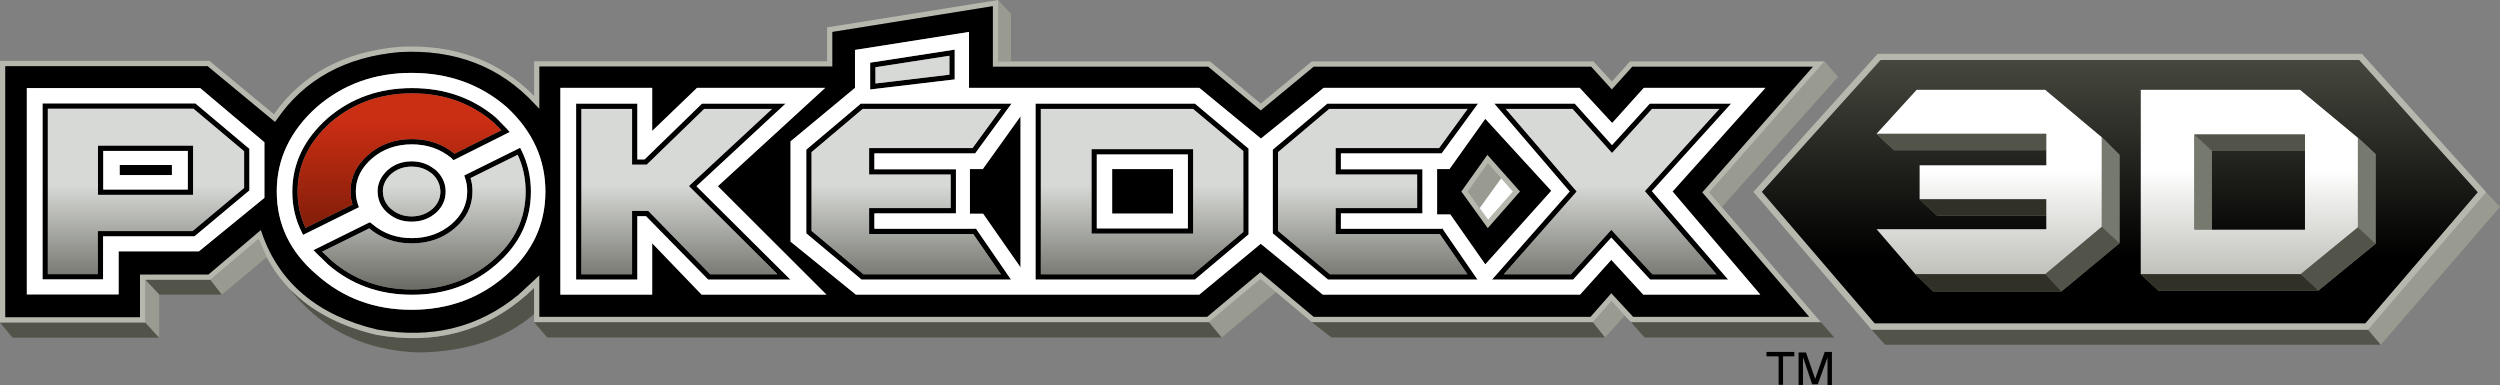<?xml version="1.0" encoding="UTF-8" standalone="no"?>
<svg
   xmlns:dc="http://purl.org/dc/elements/1.1/"
   xmlns:cc="http://creativecommons.org/ns#"
   xmlns:rdf="http://www.w3.org/1999/02/22-rdf-syntax-ns#"
   xmlns:svg="http://www.w3.org/2000/svg"
   xmlns="http://www.w3.org/2000/svg"
   xmlns:sodipodi="http://sodipodi.sourceforge.net/DTD/sodipodi-0.dtd"
   xmlns:inkscape="http://www.inkscape.org/namespaces/inkscape"
   version="1.1"
   width="708.2px"
   height="109.2px"
   overflow="visible"
   viewBox="-354.1 -54.6 708.2 109.2"
   enable-background="new -354.1 -54.6 708.2 109.2"
   id="svg2"
   inkscape:version="0.48.5 r10040"
   sodipodi:docname="Logo_EN_-_Pokedex_3D.svg">
  <rect x="-354.1" y="-54.6" width="708.2" height="109.2" fill="#808080" stroke="none"/>
  <sodipodi:namedview
     pagecolor="#ffffff"
     bordercolor="#666666"
     borderopacity="1"
     objecttolerance="10"
     gridtolerance="10"
     guidetolerance="10"
     inkscape:pageopacity="0"
     inkscape:pageshadow="2"
     inkscape:window-width="640"
     inkscape:window-height="480"
     id="namedview54"
     showgrid="false"
     inkscape:zoom="0.40384072"
     inkscape:cx="354.10001"
     inkscape:cy="54.599998"
     inkscape:window-x="0"
     inkscape:window-y="0"
     inkscape:window-maximized="0"
     inkscape:current-layer="svg2" />
  <defs
     id="defs4">
    <linearGradient
       id="Grad1"
       gradientUnits="userSpaceOnUse"
       gradientTransform="matrix(0.0 0.029 -0.041 0.0 371.6 17.2)"
       x1="-819.2"
       y1="0"
       x2="819.2"
       y2="0">
      <stop
         offset="0.0"
         stop-color="#FFFFFF"
         id="stop7" />
      <stop
         offset="1.0"
         stop-color="#9A9C91"
         id="stop9" />
    </linearGradient>
    <linearGradient
       id="Grad2"
       gradientUnits="userSpaceOnUse"
       gradientTransform="matrix(0.0 0.036 -0.041 0.0 372.6 -11.1)"
       x1="-819.2"
       y1="0"
       x2="819.2"
       y2="0">
      <stop
         offset="0.0"
         stop-color="#4A4C41"
         id="stop12" />
      <stop
         offset="1.0"
         stop-color="#000000"
         id="stop14" />
    </linearGradient>
    <linearGradient
       id="Grad3"
       gradientUnits="userSpaceOnUse"
       gradientTransform="matrix(0.0 0.029 -0.029 0.0 -161.45 3.9)"
       x1="-819.2"
       y1="0"
       x2="819.2"
       y2="0">
      <stop
         offset="0.373"
         stop-color="#D7D9D6"
         id="stop17" />
      <stop
         offset="1.0"
         stop-color="#696A62"
         id="stop19" />
    </linearGradient>
    <linearGradient
       id="Grad4"
       gradientUnits="userSpaceOnUse"
       gradientTransform="matrix(0.0 0.027 -0.028 0.0 -377.95 -14.55)"
       x1="-819.2"
       y1="0"
       x2="819.2"
       y2="0">
      <stop
         offset="0.373"
         stop-color="#CA2E13"
         id="stop22" />
      <stop
         offset="0.988"
         stop-color="#881F0A"
         id="stop24" />
    </linearGradient>
  </defs>
  <g
     id="g28">
    <g
       id="g30"
       transform="matrix(1.0 0.0 0.0 1.0 0.0 0.0)">
      <path
         d="M 252.3 23.05 L 252.3 -29.2 L 297.45 -29.2 L 313.85 -15.6 L 313.85 9.8 L 297.65 23.05 L 252.3 23.05 Z M 298.85 -16.5 L 267.5 -16.5 L 267.5 10.45 L 272.5 10.45 L 298.85 10.45 L 298.85 -11.85 L 298.85 -16.5 Z M 225.25 -29.2 L 241.3 -15.75 L 241.3 9.65 L 225.3 23.05 L 188.45 23.05 L 177.45 10.3 L 225.55 10.3 L 225.55 6.5 L 225.55 1.85 L 189.65 1.85 L 189.65 -7.8 L 225.55 -7.8 L 225.55 -12.05 L 225.55 -16.7 L 177.45 -16.7 L 188.85 -29.2 L 225.25 -29.2 Z"
         id="path32"
         stroke-linejoin="round"
         stroke-linecap="round"
         fill="url(#Grad1)" />
      <path
         d="M 252.3 -29.2 L 252.3 23.05 L 257.3 27.7 L 302.65 27.7 L 318.85 14.45 L 318.85 -10.95 L 313.85 -15.6 L 297.45 -29.2 L 252.3 -29.2 Z M 298.85 -11.85 L 298.85 10.45 L 272.5 10.45 L 272.5 -11.85 L 298.85 -11.85 Z M 315.95 37.05 L 176.95 37.05 L 144.95 -0.25 L 178.6 -37.6 L 314.25 -37.6 L 347.85 -0.15 L 315.95 37.05 Z M 241.3 -15.75 L 225.25 -29.2 L 188.85 -29.2 L 177.45 -16.7 L 182.45 -12.05 L 225.55 -12.05 L 225.55 -7.8 L 189.65 -7.8 L 189.65 1.85 L 194.65 6.5 L 225.55 6.5 L 225.55 10.3 L 177.45 10.3 L 188.45 23.05 L 193.5 27.95 L 229.85 27.95 L 246.3 14.3 L 246.3 -10.75 L 241.3 -15.75 Z"
         id="path34"
         stroke-linejoin="round"
         stroke-linecap="round"
         fill="url(#Grad2)" />
      <path
         d="M 313.85 -15.6 L 318.85 -10.95 L 318.85 14.45 L 313.85 9.8 L 313.85 -15.6 Z M 272.5 10.45 L 267.5 10.45 L 267.5 -16.5 L 272.5 -11.85 L 272.5 10.45 Z M 241.3 9.65 L 241.3 -15.75 L 246.3 -10.75 L 246.3 14.3 L 241.3 9.65 Z"
         id="path36"
         stroke-linejoin="round"
         stroke-linecap="round"
         fill="#76796E" />
      <path
         d="M 318.85 14.45 L 302.65 27.7 L 297.65 23.05 L 313.85 9.8 L 318.85 14.45 Z M 267.5 -16.5 L 298.85 -16.5 L 298.85 -11.85 L 272.5 -11.85 L 267.5 -16.5 Z M 320.35 43.05 L 179.9 43.05 L 176.1 38.8 L 316.75 38.8 L 320.35 43.05 Z M 177.45 -16.7 L 225.55 -16.7 L 225.55 -12.05 L 182.45 -12.05 L 177.45 -16.7 Z M 225.3 23.05 L 241.3 9.65 L 246.3 14.3 L 229.85 27.95 L 225.3 23.05 Z M -354.1 36.75 L -312.95 36.75 L -309.0 41.05 L -350.55 41.05 L -354.1 36.75 Z M -312.95 24.65 L -294.5 24.65 L -291.25 28.85 L -309.0 28.85 L -312.95 24.65 Z M -272.2 27.1 L -270.35 28.85 C -264.583 34.183 -256.967 37.983 -247.5 40.25 C -230.933 43.15 -216.717 39.35 -204.85 28.85 L -202.8 26.95 L -202.8 34.4 C -211.1 41.433 -222.0 45.05 -235.5 45.25 C -250.133 44.75 -261.883 39.283 -270.75 28.85 L -272.2 27.1 Z M -247.5 40.25 L -247.45 40.25 Z M -202.8 36.65 L -11.6 36.65 L -8.0 41.0 L -199.1 41.0 L -202.8 36.65 Z M 17.5 36.65 L 97.15 36.65 L 100.6 41.0 L 23.05 41.0 L 17.5 36.65 Z M 107.9 36.65 L 161.7 36.65 L 165.5 41.0 L 111.8 41.0 L 107.9 36.65 Z"
         id="path38"
         stroke-linejoin="round"
         stroke-linecap="round"
         fill="#525449" />
      <path
         d="M 302.65 27.7 L 257.3 27.7 L 252.3 23.05 L 297.65 23.05 L 302.65 27.7 Z M 189.65 1.85 L 225.55 1.85 L 225.55 6.5 L 194.65 6.5 L 189.65 1.85 Z M 188.45 23.05 L 225.3 23.05 L 229.85 27.95 L 193.5 27.95 L 188.45 23.05 Z"
         id="path40"
         stroke-linejoin="round"
         stroke-linecap="round"
         fill="#303026" />
      <path
         d="M 350.2 -0.15 L 354.1 4.0 L 320.35 43.05 L 316.75 38.8 L 350.2 -0.15 Z M 133.65 4.05 L 130.1 -0.1 L 162.75 -37.2 L 166.6 -32.85 L 133.65 4.05 Z M -67.7 -37.2 L -71.35 -37.2 L -71.35 -54.6 L -67.7 -50.65 L -67.7 -37.2 Z M -312.95 36.75 L -312.95 24.65 L -309.0 28.85 L -309.0 41.05 L -312.95 36.75 Z M -294.5 24.65 L -280.85 13.1 L -278.55 18.25 L -291.25 28.85 L -294.5 24.65 Z M -11.6 36.65 L 2.95 24.45 L 7.35 28.15 L -8.0 41.0 L -11.6 36.65 Z M 97.15 36.65 L 102.4 30.7 L 106.15 34.8 L 100.6 41.0 L 97.15 36.65 Z M 71.15 -4.1 L 65.05 4.35 L 61.7 -0.35 L 67.4 -8.35 L 71.15 -4.1 Z"
         id="path42"
         stroke-linejoin="round"
         stroke-linecap="round"
         fill="#999B90" />
      <path
         d="M 176.1 38.8 L 142.6 -0.25 L 177.8 -39.35 L 315.0 -39.35 L 350.2 -0.15 L 316.75 38.8 L 176.1 38.8 Z M 176.95 37.05 L 315.95 37.05 L 347.85 -0.15 L 314.25 -37.6 L 178.6 -37.6 L 144.95 -0.25 L 176.95 37.05 Z M 130.1 -0.1 L 133.65 4.05 L 161.7 36.65 L 107.9 36.65 L 106.15 34.8 L 102.4 30.7 L 97.15 36.65 L 17.5 36.65 L 7.35 28.15 L 2.95 24.45 L -11.6 36.65 L -202.8 36.65 L -202.8 34.4 L -202.8 26.95 L -204.85 28.85 C -216.717 39.35 -230.917 43.15 -247.45 40.25 C -256.95 37.983 -264.583 34.183 -270.35 28.85 L -272.2 27.1 C -274.7 24.467 -276.817 21.517 -278.55 18.25 L -280.85 13.1 L -294.5 24.65 L -312.95 24.65 L -312.95 36.75 L -354.1 36.75 L -354.1 -37.35 L -294.75 -37.35 L -276.5 -22.25 C -268.433 -33.65 -256.55 -40.017 -240.85 -41.35 C -225.45 -42.117 -212.767 -37.483 -202.8 -27.45 L -202.8 -37.25 L -119.8 -37.25 L -119.8 -46.85 L -71.35 -54.6 L -71.35 -37.2 L -67.7 -37.2 L -11.3 -37.2 L 3.05 -25.25 L 17.5 -37.2 L 97.3 -37.2 L 102.5 -31.5 L 107.65 -37.2 L 162.75 -37.2 L 130.1 -0.1 Z M -247.45 40.25 L -247.5 40.25 Z M 108.55 35.15 L 158.4 35.15 L 128.1 -0.1 L 159.45 -35.7 L 108.3 -35.7 L 102.5 -29.25 L 96.65 -35.7 L 18.05 -35.7 L 3.05 -23.3 L -11.85 -35.7 L -72.85 -35.7 L -72.85 -52.85 L -118.3 -45.55 L -118.3 -35.75 L -201.3 -35.75 L -201.3 -23.75 L -202.6 -25.1 C -212.433 -35.733 -225.133 -40.65 -240.7 -39.85 C -256.2 -38.517 -267.867 -32.133 -275.7 -20.7 L -276.2 -20.05 L -295.3 -35.85 L -352.6 -35.85 L -352.6 35.25 L -314.45 35.25 L -314.45 23.15 L -295.05 23.15 L -280.2 10.55 L -279.85 11.55 C -277.417 18.55 -273.5 24.317 -268.1 28.85 C -262.633 33.45 -255.65 36.767 -247.15 38.8 C -231.75 41.467 -218.433 38.15 -207.2 28.85 L -202.6 24.6 L -201.3 23.35 L -201.3 35.15 L -12.15 35.15 L 2.95 22.5 L 18.05 35.15 L 96.45 35.15 L 102.35 28.45 L 108.55 35.15 Z M -247.15 38.8 L -247.2 38.75 Z M -240.7 -39.85 L -240.75 -39.85 Z M 65.05 4.35 L 67.45 7.65 L 74.5 -0.35 L 71.15 -4.1 L 67.4 -8.35 L 61.7 -0.35 L 65.05 4.35 Z M 59.85 -0.35 L 67.25 -10.75 L 76.5 -0.35 L 67.35 10.05 L 59.85 -0.35 Z"
         id="path44"
         stroke-linejoin="round"
         stroke-linecap="round"
         fill="#B6B8AD" />
      <path
         d="M 158.4 35.15 L 108.55 35.15 L 102.35 28.45 L 96.45 35.15 L 18.05 35.15 L 2.95 22.5 L -12.15 35.15 L -201.3 35.15 L -201.3 23.35 L -202.6 24.6 L -207.2 28.85 C -218.433 38.15 -231.767 41.45 -247.2 38.75 C -255.667 36.75 -262.633 33.45 -268.1 28.85 C -273.5 24.317 -277.417 18.55 -279.85 11.55 L -280.2 10.55 L -295.05 23.15 L -314.45 23.15 L -314.45 35.25 L -352.6 35.25 L -352.6 -35.85 L -295.3 -35.85 L -276.2 -20.05 L -275.7 -20.7 C -267.867 -32.133 -256.217 -38.517 -240.75 -39.85 C -225.15 -40.65 -212.433 -35.733 -202.6 -25.1 L -201.3 -23.75 L -201.3 -35.75 L -118.3 -35.75 L -118.3 -45.55 L -72.85 -52.85 L -72.85 -35.7 L -11.85 -35.7 L 3.05 -23.3 L 18.05 -35.7 L 96.65 -35.7 L 102.5 -29.25 L 108.3 -35.7 L 159.45 -35.7 L 128.1 -0.1 L 158.4 35.15 Z M -247.2 38.75 L -247.15 38.8 Z M -240.75 -39.85 L -240.7 -39.85 Z M 162.8 45.1 L 164.85 45.1 L 164.85 54.6 L 163.6 54.6 L 163.6 46.65 L 160.85 54.25 L 159.25 54.25 L 156.65 46.55 L 156.65 54.45 L 155.4 54.45 L 155.4 45.25 L 157.5 45.25 L 160.1 52.75 L 162.8 45.1 Z M 146.3 45.1 L 154.2 45.1 L 154.2 46.35 L 151.0 46.35 L 151.0 54.4 L 149.75 54.4 L 149.75 46.35 L 146.3 46.35 L 146.3 45.1 Z M 146.0 -29.7 L 111.55 -29.7 L 102.6 -19.75 L 93.4 -29.7 L 20.85 -29.7 L 3.1 -15.35 L -14.35 -29.7 L -79.6 -29.7 L -79.6 -45.55 L -111.9 -40.45 L -111.9 -29.7 L -130.15 -14.55 L -130.15 13.85 L -111.65 28.85 L -14.35 28.85 L 3.05 14.45 L 20.6 28.85 L 93.5 28.85 L 102.35 19.0 L 111.4 28.85 L 144.55 28.85 L 119.7 -0.35 L 146.0 -29.7 Z M 92.0 -25.25 L 102.55 -13.5 L 113.25 -25.25 L 136.3 -25.25 L 113.85 -0.45 L 135.45 24.6 L 113.35 24.6 L 102.35 12.7 L 91.55 24.6 L 68.55 24.6 L 90.55 -0.35 L 69.2 -25.25 L 92.0 -25.25 Z M 24.25 -12.65 L 53.55 -12.65 L 61.65 -23.75 L 22.45 -23.75 L 7.95 -11.5 L 7.95 10.8 L 22.65 23.1 L 61.6 23.1 L 53.75 11.7 L 24.25 11.7 L 24.25 4.35 L 47.35 4.35 L 47.35 -5.15 L 24.25 -5.15 L 24.25 -12.65 Z M 67.25 -10.75 L 59.85 -0.35 L 67.35 10.05 L 76.5 -0.35 L 67.25 -10.75 Z M 53.0 6.15 L 53.0 -6.7 L 56.5 -6.7 L 66.65 -20.95 L 85.35 -0.55 L 66.65 20.3 L 56.75 6.15 L 53.0 6.15 Z M 25.75 10.2 L 54.35 10.2 L 54.5 10.1 L 54.6 10.2 L 54.65 10.35 L 64.45 24.6 L 22.1 24.6 L 6.45 11.5 L 6.45 -12.2 L 21.9 -25.25 L 64.6 -25.25 L 54.3 -11.15 L 25.75 -11.15 L 25.75 -6.65 L 48.85 -6.65 L 48.85 5.85 L 25.75 5.85 L 25.75 10.2 Z M 54.6 10.2 L 54.65 10.2 Z M 71.9 23.1 L 90.9 23.1 L 102.35 10.5 L 114.0 23.1 L 132.15 23.1 L 111.85 -0.45 L 132.95 -23.75 L 113.9 -23.75 L 102.55 -11.25 L 91.35 -23.75 L 72.45 -23.75 L 92.55 -0.35 L 71.9 23.1 Z M -60.75 -25.25 L -15.6 -25.25 L -0.4 -12.5 L -0.4 11.8 L -15.6 24.6 L -60.75 24.6 L -60.75 -25.25 Z M -1.9 11.1 L -1.9 -11.8 L -16.15 -23.75 L -59.25 -23.75 L -59.25 23.1 L -16.15 23.1 L -1.9 11.1 Z M -43.4 10.1 L -17.6 10.1 L -17.6 -10.85 L -43.4 -10.85 L -43.4 10.1 Z M -21.8 5.9 L -39.05 5.9 L -39.05 -6.7 L -21.8 -6.7 L -21.8 5.9 Z M -44.9 -12.35 L -16.1 -12.35 L -16.1 11.6 L -44.9 11.6 L -44.9 -12.35 Z M -107.9 -12.65 L -78.6 -12.65 L -70.5 -23.75 L -109.7 -23.75 L -124.2 -11.5 L -124.2 10.8 L -109.5 23.1 L -70.55 23.1 L -78.4 11.7 L -107.9 11.7 L -107.9 4.35 L -84.8 4.35 L -84.8 -5.15 L -107.9 -5.15 L -107.9 -12.65 Z M -85.15 -38.8 L -106.1 -35.55 L -106.1 -30.95 L -85.15 -33.45 L -85.15 -38.8 Z M -107.6 -29.25 L -107.6 -36.85 L -83.65 -40.55 L -83.65 -32.1 L -107.6 -29.25 Z M -106.4 -6.65 L -83.3 -6.65 L -83.3 5.85 L -106.4 5.85 L -106.4 10.2 L -77.8 10.2 L -77.65 10.1 L -77.55 10.2 L -77.5 10.35 L -67.7 24.6 L -110.05 24.6 L -125.7 11.5 L -125.7 -12.2 L -110.25 -25.25 L -67.55 -25.25 L -77.85 -11.15 L -106.4 -11.15 L -106.4 -6.65 Z M -77.55 10.2 L -77.5 10.2 Z M -75.7 -6.7 L -65.0 -21.65 L -65.0 21.15 L -75.6 5.95 L -79.35 5.95 L -79.35 -6.7 L -75.7 -6.7 Z M -150.75 -1.85 L -120.35 -29.7 L -156.65 -29.7 L -169.35 -17.5 L -169.35 -29.7 L -195.35 -29.7 L -195.35 28.85 L -169.35 28.85 L -169.35 14.3 L -155.35 28.85 L -120.0 28.85 L -150.75 -1.85 Z M -171.5 -9.45 L -155.25 -25.25 L -131.55 -25.25 L -156.8 -1.85 L -130.2 24.6 L -153.5 24.6 L -171.1 6.65 L -173.55 6.65 L -173.55 24.6 L -190.9 24.6 L -190.9 -25.25 L -173.55 -25.25 L -173.55 -9.45 L -171.5 -9.45 Z M -158.95 -1.9 L -135.4 -23.75 L -154.6 -23.75 L -170.9 -7.95 L -175.05 -7.95 L -175.05 -23.75 L -189.4 -23.75 L -189.4 23.1 L -175.05 23.1 L -175.05 5.15 L -170.45 5.15 L -152.9 23.1 L -133.85 23.1 L -158.95 -1.9 Z M -237.4 -29.65 C -228.067 -29.65 -220.1 -26.833 -213.5 -21.2 L -210.3 -17.9 L -209.7 -17.2 L -225.65 -9.2 L -226.0 -9.6 L -226.2 -9.8 C -229.333 -12.4 -233.083 -13.7 -237.45 -13.7 C -241.783 -13.7 -245.5 -12.417 -248.6 -9.85 C -251.733 -7.15 -253.3 -4 -253.3 -0.4 C -253.3 0.933 -253.083 2.217 -252.65 3.45 L -252.4 4.1 L -268.25 11.95 L -268.55 11.3 C -270.383 7.767 -271.3 3.9 -271.3 -0.3 C -271.3 -8.3 -267.95 -15.267 -261.25 -21.2 C -254.617 -26.833 -246.667 -29.65 -237.4 -29.65 Z M -261.25 -21.2 L -261.2 -21.2 Z M -248.6 -9.85 L -248.6 -9.8 Z M -222.6 -4.9 L -206.75 -12.75 L -206.4 -12.05 C -204.6 -8.417 -203.7 -4.5 -203.7 -0.3 C -203.7 7.8 -206.967 14.667 -213.5 20.3 C -220.1 26.033 -228.067 28.9 -237.4 28.9 C -246.667 28.9 -254.617 26.033 -261.25 20.3 L -264.65 16.95 L -265.3 16.25 L -249.35 8.35 L -248.95 8.6 L -248.6 8.9 C -245.467 11.533 -241.75 12.85 -237.45 12.85 C -233.083 12.85 -229.35 11.533 -226.25 8.9 C -223.25 6.333 -221.75 3.233 -221.75 -0.4 C -221.75 -1.767 -221.967 -3.067 -222.4 -4.3 L -222.6 -4.9 Z M -226.25 8.9 L -226.2 8.9 Z M -248.6 8.9 L -248.55 8.95 Z M -261.25 20.3 L -261.2 20.3 Z M -225.35 -11.05 L -212.1 -17.7 L -214.45 -20.05 C -220.817 -25.45 -228.467 -28.15 -237.4 -28.15 C -246.267 -28.15 -253.883 -25.467 -260.25 -20.1 C -266.617 -14.467 -269.8 -7.867 -269.8 -0.3 C -269.8 3.367 -269.05 6.783 -267.55 9.95 L -254.25 3.35 C -254.617 2.15 -254.8 0.9 -254.8 -0.4 C -254.8 -4.467 -253.067 -7.983 -249.6 -10.95 C -246.233 -13.783 -242.183 -15.2 -237.45 -15.2 C -232.75 -15.2 -228.717 -13.817 -225.35 -11.05 Z M -249.6 -10.95 L -249.55 -10.95 Z M -260.25 -20.1 L -260.25 -20.05 Z M -214.45 -20.05 L -214.5 -20.1 Z M -199.6 -0.35 C -199.6 -9.517 -203.25 -17.483 -210.55 -24.25 C -218.017 -30.717 -227.017 -33.95 -237.55 -33.95 C -247.983 -33.95 -256.933 -30.717 -264.4 -24.25 C -271.933 -17.483 -275.7 -9.517 -275.7 -0.35 C -275.7 8.917 -271.933 16.767 -264.4 23.2 C -256.933 29.833 -247.983 33.15 -237.55 33.15 C -227.017 33.15 -218.017 29.833 -210.55 23.2 C -203.25 16.767 -199.6 8.917 -199.6 -0.35 Z M -247.1 0.25 L -247.15 -0.35 C -247.15 -2.65 -246.2 -4.683 -244.3 -6.45 C -242.4 -8.083 -240.133 -8.9 -237.5 -8.9 C -235.433 -8.9 -233.6 -8.4 -232.0 -7.4 L -230.65 -6.45 C -229.017 -4.917 -228.1 -3.167 -227.9 -1.2 L -227.85 -0.35 C -227.85 2.05 -228.783 4.067 -230.65 5.7 C -232.55 7.367 -234.833 8.2 -237.5 8.2 C -239.667 8.2 -241.567 7.65 -243.2 6.55 L -244.25 5.75 C -246.017 4.217 -246.967 2.383 -247.1 0.25 Z M -244.25 5.75 L -244.3 5.75 Z M -230.65 5.7 L -230.65 5.75 Z M -232.0 -7.4 L -231.95 -7.35 Z M -244.3 -6.45 L -244.25 -6.45 Z M -245.65 -0.35 L -245.6 0.05 L -245.6 0.15 C -245.467 1.883 -244.7 3.367 -243.3 4.6 L -242.35 5.3 C -240.95 6.233 -239.333 6.7 -237.5 6.7 C -235.233 6.7 -233.283 6.0 -231.65 4.6 C -230.117 3.233 -229.35 1.583 -229.35 -0.35 L -229.4 -1.0 C -229.567 -2.633 -230.317 -4.083 -231.65 -5.35 L -232.7 -6.1 C -234.1 -6.967 -235.7 -7.4 -237.5 -7.4 C -239.733 -7.4 -241.667 -6.717 -243.3 -5.35 C -244.867 -3.883 -245.65 -2.217 -245.65 -0.35 Z M -243.3 -5.35 L -243.3 -5.3 Z M -232.7 -6.1 L -232.75 -6.1 Z M -231.65 4.6 L -231.6 4.6 Z M -237.45 14.35 C -242.15 14.35 -246.167 12.933 -249.5 10.1 L -262.85 16.7 L -260.25 19.15 C -253.883 24.65 -246.267 27.4 -237.4 27.4 C -228.467 27.4 -220.833 24.65 -214.5 19.15 C -208.3 13.817 -205.2 7.333 -205.2 -0.3 C -205.2 -4.033 -205.95 -7.517 -207.45 -10.75 L -220.8 -4.15 C -220.433 -2.983 -220.25 -1.733 -220.25 -0.4 C -220.25 3.7 -221.917 7.183 -225.25 10.05 C -228.617 12.917 -232.683 14.35 -237.45 14.35 Z M -279.2 -14.3 L -297.4 -29.65 L -346.5 -29.65 L -346.5 28.8 L -320.5 28.8 L -320.5 16.6 L -297.75 16.6 L -279.2 1.45 L -279.2 -14.3 Z M -284.95 -1.35 L -284.95 -11.75 L -299.3 -23.8 L -340.55 -23.8 L -340.55 23.05 L -326.4 23.05 L -326.4 10.85 L -299.55 10.85 L -284.95 -1.35 Z M -342.05 -25.3 L -298.75 -25.3 L -283.45 -12.45 L -283.45 -0.65 L -299.0 12.35 L -324.9 12.35 L -324.9 24.55 L -342.05 24.55 L -342.05 -25.3 Z M -320.2 -7.85 L -305.4 -7.85 L -305.4 -5.0 L -320.2 -5.0 L -320.2 -7.85 Z M -324.85 -0.9 L -300.9 -0.9 L -300.9 -11.85 L -324.85 -11.85 L -324.85 -0.9 Z M -299.4 0.6 L -326.35 0.6 L -326.35 -13.35 L -299.4 -13.35 L -299.4 0.6 Z"
         id="path46"
         stroke-linejoin="round"
         stroke-linecap="round"
         fill="#000000" />
      <path
         d="M 111.55 -29.7 L 146.0 -29.7 L 119.7 -0.35 L 144.55 28.85 L 111.4 28.85 L 102.35 19.0 L 93.5 28.85 L 20.6 28.85 L 3.05 14.45 L -14.35 28.85 L -111.65 28.85 L -130.15 13.85 L -130.15 -14.55 L -111.9 -29.7 L -111.9 -40.45 L -79.6 -45.55 L -79.6 -29.7 L -14.35 -29.7 L 3.1 -15.35 L 20.85 -29.7 L 93.4 -29.7 L 102.6 -19.75 L 111.55 -29.7 Z M 102.55 -13.5 L 92.0 -25.25 L 69.2 -25.25 L 90.55 -0.35 L 68.55 24.6 L 91.55 24.6 L 102.35 12.7 L 113.35 24.6 L 135.45 24.6 L 113.85 -0.45 L 136.3 -25.25 L 113.25 -25.25 L 102.55 -13.5 Z M 65.05 4.35 L 71.15 -4.1 L 74.5 -0.35 L 67.45 7.65 L 65.05 4.35 Z M 53.0 -6.7 L 53.0 6.15 L 56.75 6.15 L 66.65 20.3 L 85.35 -0.55 L 66.65 -20.95 L 56.5 -6.7 L 53.0 -6.7 Z M 54.35 10.2 L 25.75 10.2 L 25.75 5.85 L 48.85 5.85 L 48.85 -6.65 L 25.75 -6.65 L 25.75 -11.15 L 54.3 -11.15 L 64.6 -25.25 L 21.9 -25.25 L 6.45 -12.2 L 6.45 11.5 L 22.1 24.6 L 64.45 24.6 L 54.65 10.35 L 54.65 10.2 L 54.5 10.1 L 54.35 10.2 Z M 54.65 10.2 L 54.6 10.2 Z M -15.6 -25.25 L -60.75 -25.25 L -60.75 24.6 L -15.6 24.6 L -0.4 11.8 L -0.4 -12.5 L -15.6 -25.25 Z M -17.6 10.1 L -43.4 10.1 L -43.4 -10.85 L -17.6 -10.85 L -17.6 10.1 Z M -39.05 5.9 L -21.8 5.9 L -21.8 -6.7 L -39.05 -6.7 L -39.05 5.9 Z M -107.6 -36.85 L -107.6 -29.25 L -83.65 -32.1 L -83.65 -40.55 L -107.6 -36.85 Z M -83.3 -6.65 L -106.4 -6.65 L -106.4 -11.15 L -77.85 -11.15 L -67.55 -25.25 L -110.25 -25.25 L -125.7 -12.2 L -125.7 11.5 L -110.05 24.6 L -67.7 24.6 L -77.5 10.35 L -77.5 10.2 L -77.65 10.1 L -77.8 10.2 L -106.4 10.2 L -106.4 5.85 L -83.3 5.85 L -83.3 -6.65 Z M -77.5 10.2 L -77.55 10.2 Z M -65.0 -21.65 L -75.7 -6.7 L -79.35 -6.7 L -79.35 5.95 L -75.6 5.95 L -65.0 21.15 L -65.0 -21.65 Z M -120.35 -29.7 L -150.75 -1.85 L -120.0 28.85 L -155.35 28.85 L -169.35 14.3 L -169.35 28.85 L -195.35 28.85 L -195.35 -29.7 L -169.35 -29.7 L -169.35 -17.5 L -156.65 -29.7 L -120.35 -29.7 Z M -155.25 -25.25 L -171.5 -9.45 L -173.55 -9.45 L -173.55 -25.25 L -190.9 -25.25 L -190.9 24.6 L -173.55 24.6 L -173.55 6.65 L -171.1 6.65 L -153.5 24.6 L -130.2 24.6 L -156.8 -1.85 L -131.55 -25.25 L -155.25 -25.25 Z M -213.5 -21.2 C -220.1 -26.833 -228.067 -29.65 -237.4 -29.65 C -246.667 -29.65 -254.6 -26.833 -261.2 -21.2 C -267.933 -15.267 -271.3 -8.3 -271.3 -0.3 C -271.3 3.9 -270.383 7.767 -268.55 11.3 L -268.25 11.95 L -252.4 4.1 L -252.65 3.45 C -253.083 2.217 -253.3 0.933 -253.3 -0.4 C -253.3 -4.0 -251.733 -7.133 -248.6 -9.8 C -245.5 -12.4 -241.783 -13.7 -237.45 -13.7 C -233.083 -13.7 -229.333 -12.4 -226.2 -9.8 L -226.0 -9.6 L -225.65 -9.2 L -209.7 -17.2 L -210.3 -17.9 L -213.5 -21.2 Z M -261.2 -21.2 L -261.25 -21.2 Z M -248.6 -9.8 L -248.6 -9.85 Z M -206.75 -12.75 L -222.6 -4.9 L -222.4 -4.3 C -221.967 -3.067 -221.75 -1.767 -221.75 -0.4 C -221.75 3.233 -223.233 6.333 -226.2 8.9 C -229.333 11.533 -233.083 12.85 -237.45 12.85 C -241.75 12.85 -245.45 11.55 -248.55 8.95 L -248.95 8.6 L -249.35 8.35 L -265.3 16.25 L -264.65 16.95 L -261.2 20.3 C -254.6 26.033 -246.667 28.9 -237.4 28.9 C -228.067 28.9 -220.1 26.033 -213.5 20.3 C -206.967 14.667 -203.7 7.8 -203.7 -0.3 C -203.7 -4.5 -204.6 -8.417 -206.4 -12.05 L -206.75 -12.75 Z M -226.2 8.9 L -226.25 8.9 Z M -248.55 8.95 L -248.6 8.9 Z M -261.2 20.3 L -261.25 20.3 Z M -210.55 -24.25 C -203.25 -17.483 -199.6 -9.517 -199.6 -0.35 C -199.6 8.917 -203.25 16.767 -210.55 23.2 C -218.017 29.833 -227.017 33.15 -237.55 33.15 C -247.983 33.15 -256.933 29.833 -264.4 23.2 C -271.933 16.767 -275.7 8.917 -275.7 -0.35 C -275.7 -9.517 -271.933 -17.483 -264.4 -24.25 C -256.933 -30.717 -247.983 -33.95 -237.55 -33.95 C -227.017 -33.95 -218.017 -30.717 -210.55 -24.25 Z M -247.15 -0.35 L -247.1 0.25 C -246.967 2.383 -246.033 4.217 -244.3 5.75 L -243.2 6.55 C -241.567 7.65 -239.667 8.2 -237.5 8.2 C -234.833 8.2 -232.55 7.383 -230.65 5.75 C -228.783 4.083 -227.85 2.05 -227.85 -0.35 L -227.9 -1.2 C -228.1 -3.167 -229.017 -4.917 -230.65 -6.45 L -231.95 -7.35 C -233.583 -8.383 -235.433 -8.9 -237.5 -8.9 C -240.133 -8.9 -242.383 -8.083 -244.25 -6.45 C -246.183 -4.683 -247.15 -2.65 -247.15 -0.35 Z M -244.3 5.75 L -244.25 5.75 Z M -230.65 5.75 L -230.65 5.7 Z M -231.95 -7.35 L -232.0 -7.4 Z M -244.25 -6.45 L -244.3 -6.45 Z M -297.4 -29.65 L -279.2 -14.3 L -279.2 1.45 L -297.75 16.6 L -320.5 16.6 L -320.5 28.8 L -346.5 28.8 L -346.5 -29.65 L -297.4 -29.65 Z M -298.75 -25.3 L -342.05 -25.3 L -342.05 24.55 L -324.9 24.55 L -324.9 12.35 L -299.0 12.35 L -283.45 -0.65 L -283.45 -12.45 L -298.75 -25.3 Z M -305.4 -7.85 L -320.2 -7.85 L -320.2 -5.0 L -305.4 -5.0 L -305.4 -7.85 Z M -300.9 -0.9 L -324.85 -0.9 L -324.85 -11.85 L -300.9 -11.85 L -300.9 -0.9 Z"
         id="path48"
         stroke-linejoin="round"
         stroke-linecap="round"
         fill="#FFFFFF" />
      <path
         d="M 53.55 -12.65 L 24.25 -12.65 L 24.25 -5.15 L 47.35 -5.15 L 47.35 4.35 L 24.25 4.35 L 24.25 11.7 L 53.75 11.7 L 61.6 23.1 L 22.65 23.1 L 7.95 10.8 L 7.95 -11.5 L 22.45 -23.75 L 61.65 -23.75 L 53.55 -12.65 Z M 90.9 23.1 L 71.9 23.1 L 92.55 -0.35 L 72.45 -23.75 L 91.35 -23.75 L 102.55 -11.25 L 113.9 -23.75 L 132.95 -23.75 L 111.85 -0.45 L 132.15 23.1 L 114.0 23.1 L 102.35 10.5 L 90.9 23.1 Z M -1.9 -11.8 L -1.9 11.1 L -16.15 23.1 L -59.25 23.1 L -59.25 -23.75 L -16.15 -23.75 L -1.9 -11.8 Z M -16.1 -12.35 L -44.9 -12.35 L -44.9 11.6 L -16.1 11.6 L -16.1 -12.35 Z M -78.6 -12.65 L -107.9 -12.65 L -107.9 -5.15 L -84.8 -5.15 L -84.8 4.35 L -107.9 4.35 L -107.9 11.7 L -78.4 11.7 L -70.55 23.1 L -109.5 23.1 L -124.2 10.8 L -124.2 -11.5 L -109.7 -23.75 L -70.5 -23.75 L -78.6 -12.65 Z M -106.1 -35.55 L -85.15 -38.8 L -85.15 -33.45 L -106.1 -30.95 L -106.1 -35.55 Z M -135.4 -23.75 L -158.95 -1.9 L -133.85 23.1 L -152.9 23.1 L -170.45 5.15 L -175.05 5.15 L -175.05 23.1 L -189.4 23.1 L -189.4 -23.75 L -175.05 -23.75 L -175.05 -7.95 L -170.9 -7.95 L -154.6 -23.75 L -135.4 -23.75 Z M -245.6 0.05 L -245.65 -0.35 C -245.65 -2.217 -244.867 -3.867 -243.3 -5.3 C -241.667 -6.7 -239.733 -7.4 -237.5 -7.4 C -235.7 -7.4 -234.117 -6.967 -232.75 -6.1 L -231.65 -5.35 C -230.317 -4.083 -229.567 -2.633 -229.4 -1.0 L -229.35 -0.35 C -229.35 1.583 -230.1 3.233 -231.6 4.6 C -233.267 6.0 -235.233 6.7 -237.5 6.7 C -239.333 6.7 -240.95 6.233 -242.35 5.3 L -243.3 4.6 C -244.7 3.367 -245.467 1.883 -245.6 0.15 L -245.6 0.05 Z M -243.3 -5.3 L -243.3 -5.35 Z M -232.75 -6.1 L -232.7 -6.1 Z M -231.6 4.6 L -231.65 4.6 Z M -249.5 10.1 C -246.167 12.933 -242.15 14.35 -237.45 14.35 C -232.683 14.35 -228.617 12.917 -225.25 10.05 C -221.917 7.183 -220.25 3.7 -220.25 -0.4 C -220.25 -1.733 -220.433 -2.983 -220.8 -4.15 L -207.45 -10.75 C -205.95 -7.517 -205.2 -4.033 -205.2 -0.3 C -205.2 7.333 -208.3 13.817 -214.5 19.15 C -220.833 24.65 -228.467 27.4 -237.4 27.4 C -246.267 27.4 -253.883 24.65 -260.25 19.15 L -262.85 16.7 L -249.5 10.1 Z M -284.95 -11.75 L -284.95 -1.35 L -299.55 10.85 L -326.4 10.85 L -326.4 23.05 L -340.55 23.05 L -340.55 -23.8 L -299.3 -23.8 L -284.95 -11.75 Z M -326.35 0.6 L -299.4 0.6 L -299.4 -13.35 L -326.35 -13.35 L -326.35 0.6 Z"
         id="path50"
         stroke-linejoin="round"
         stroke-linecap="round"
         fill="url(#Grad3)" />
      <path
         d="M -212.1 -17.7 L -225.35 -11.05 C -228.717 -13.817 -232.75 -15.2 -237.45 -15.2 C -242.183 -15.2 -246.217 -13.783 -249.55 -10.95 C -253.05 -7.983 -254.8 -4.467 -254.8 -0.4 C -254.8 0.9 -254.617 2.15 -254.25 3.35 L -267.55 9.95 C -269.05 6.783 -269.8 3.367 -269.8 -0.3 C -269.8 -7.867 -266.617 -14.45 -260.25 -20.05 C -253.883 -25.45 -246.267 -28.15 -237.4 -28.15 C -228.467 -28.15 -220.833 -25.467 -214.5 -20.1 L -212.1 -17.7 Z M -249.55 -10.95 L -249.6 -10.95 Z M -260.25 -20.05 L -260.25 -20.1 Z M -214.5 -20.1 L -214.45 -20.05 Z"
         id="path52"
         stroke-linejoin="round"
         stroke-linecap="round"
         fill="url(#Grad4)" />
    </g>
  </g>
</svg>
